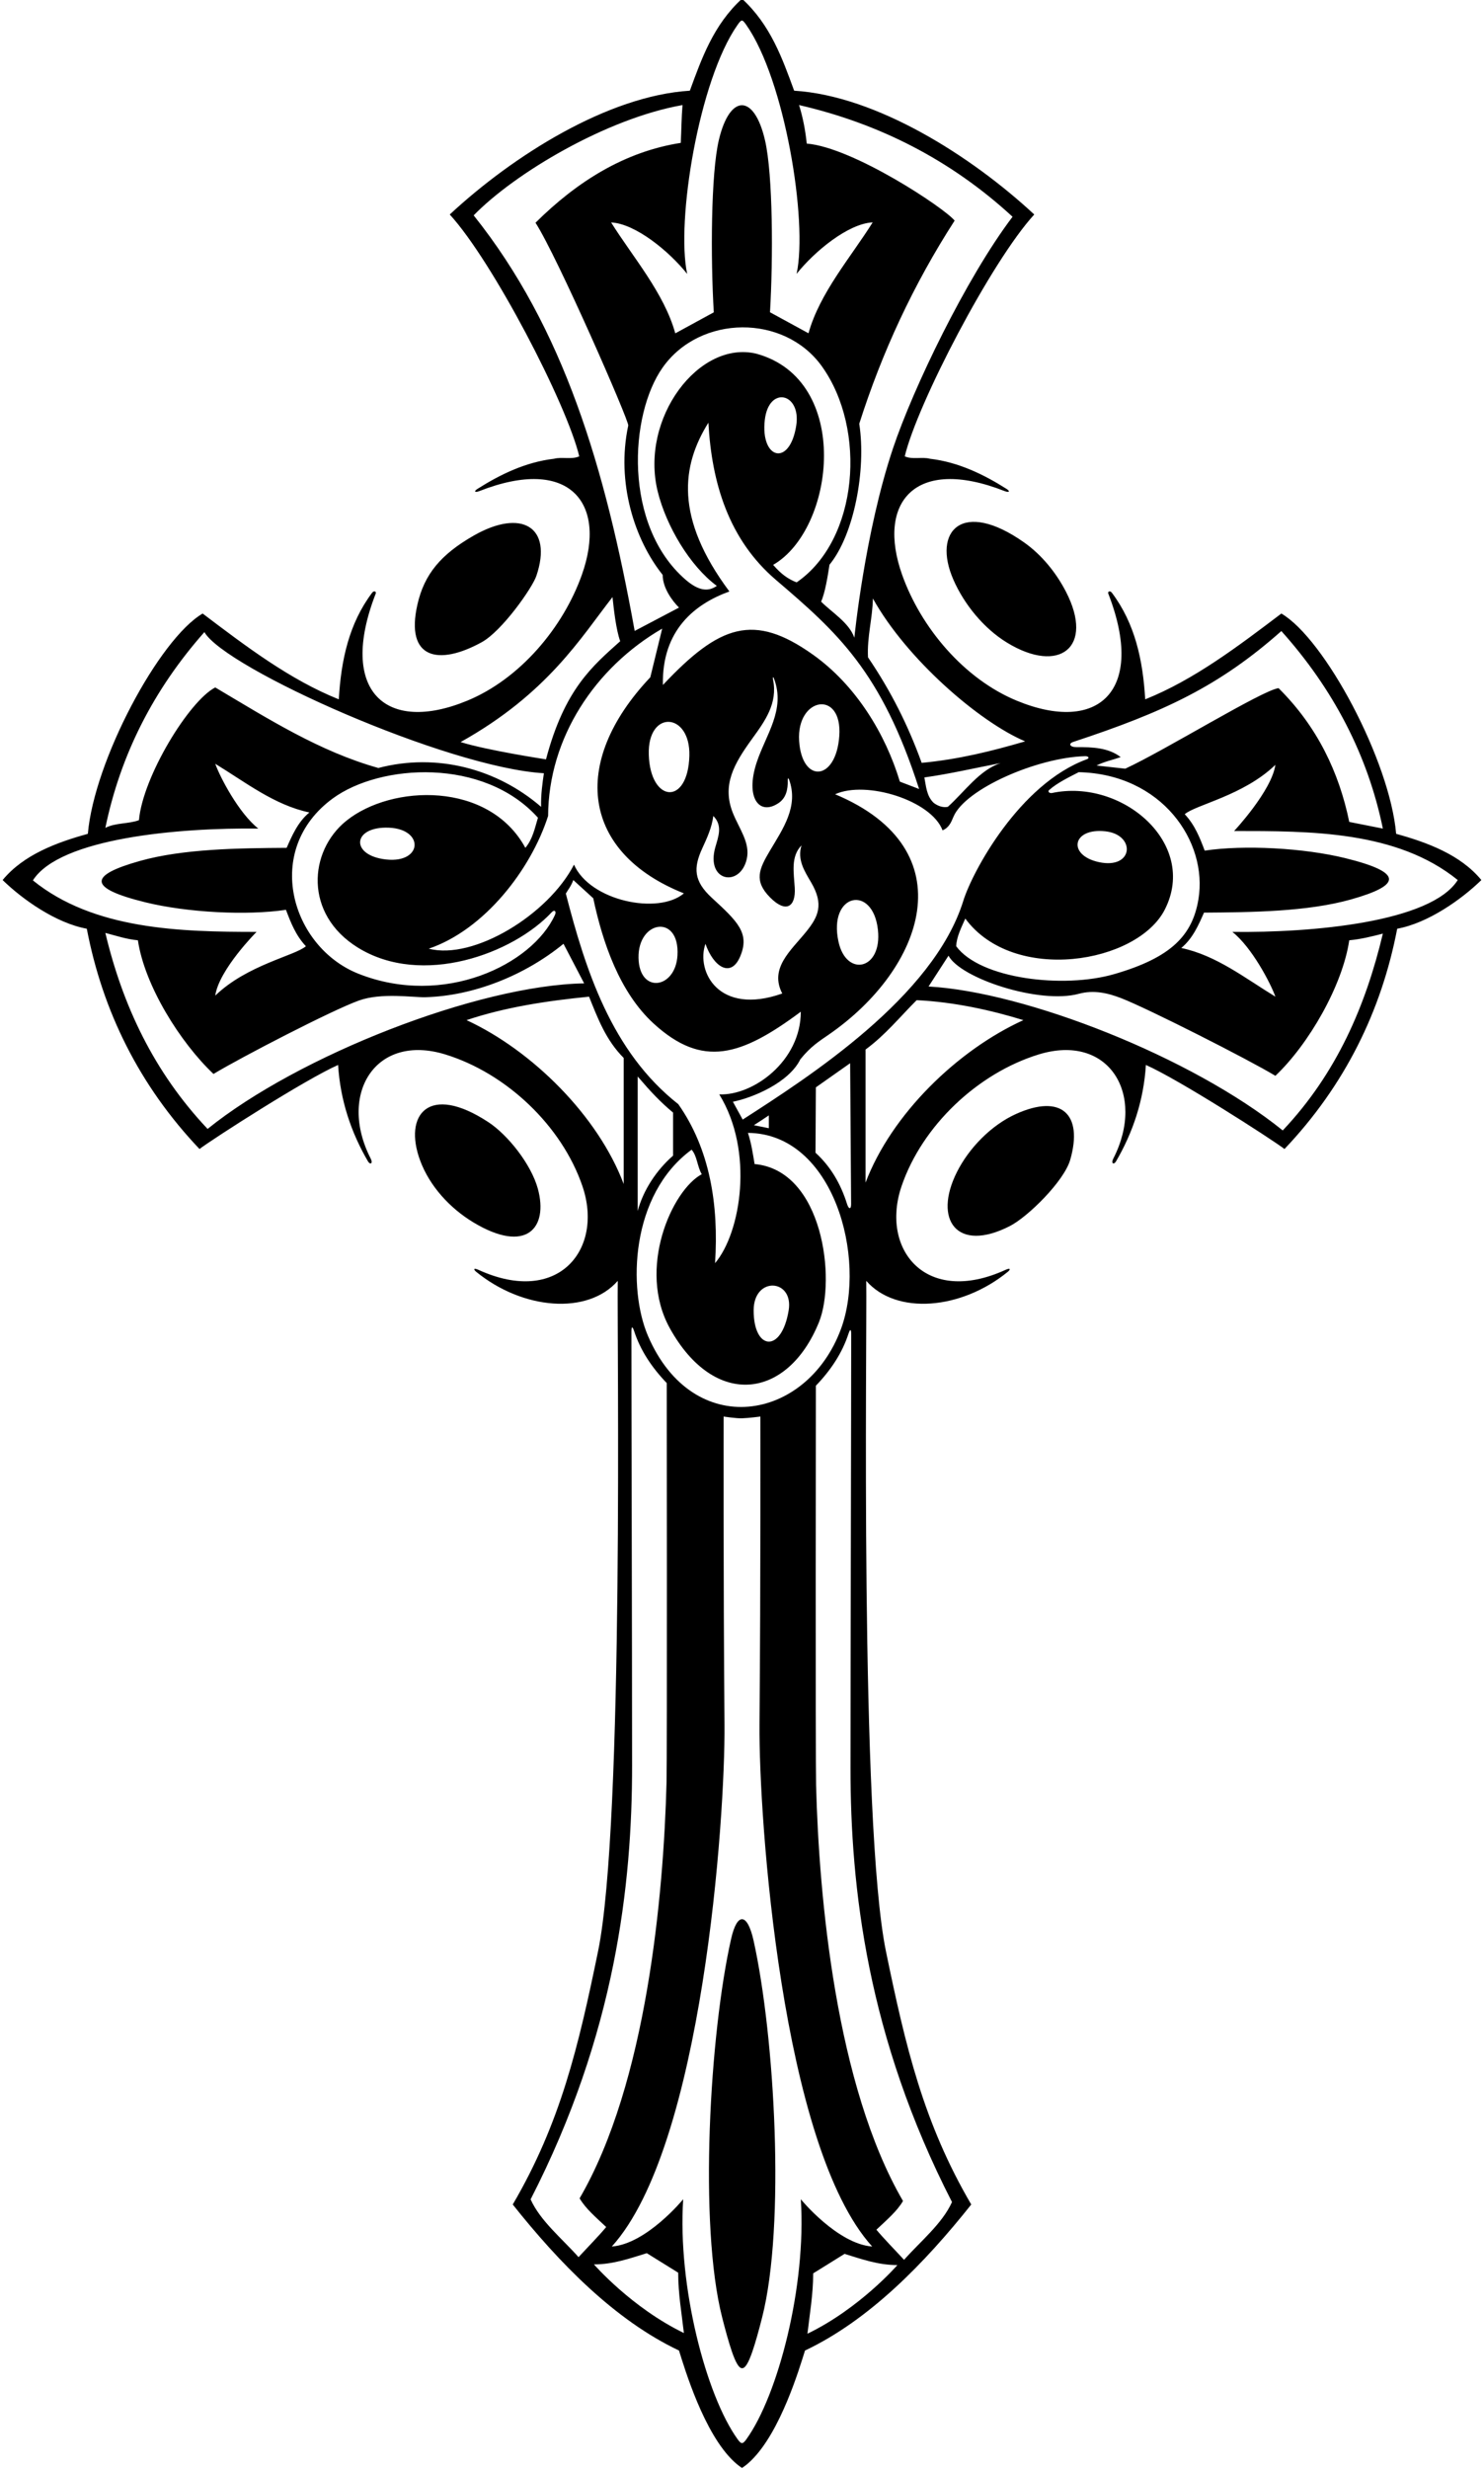<?xml version="1.0" encoding="UTF-8"?>
<svg xmlns="http://www.w3.org/2000/svg" xmlns:xlink="http://www.w3.org/1999/xlink" width="424pt" height="705pt" viewBox="0 0 424 705" version="1.1">
<g id="surface1">
<path style=" stroke:none;fill-rule:nonzero;fill:rgb(0%,0%,0%);fill-opacity:1;" d="M 398.898 238.102 C 397.09 217.23 378.512 182.438 366.102 175.199 C 353.801 184.5 341.199 194.102 327.199 199.699 C 326.551 188.449 324.258 177.98 317.668 169.25 C 317.172 168.59 316.402 168.859 316.664 169.535 C 327.465 197.32 313.797 209.715 290.469 200.07 C 275.469 193.871 263.105 179.242 257.738 164.094 C 250.473 143.594 261.281 130.121 287.012 140.223 C 288.336 140.742 288.715 140.328 287.59 139.609 C 281.09 135.488 273.797 131.938 265.699 131 C 263.5 130.398 260.602 131.301 258.5 130.301 C 262.078 115.324 283.238 74.625 295.5 61.25 C 277.473 44.5 250.371 27.352 226.898 25.898 C 223.5 16.602 220.102 7.047 212 -0.355 C 203.898 7.047 200.5 16.602 197.102 25.898 C 173.629 27.352 146.527 44.5 128.5 61.25 C 140.762 74.625 161.922 115.324 165.5 130.301 C 163.398 131.301 160.5 130.398 158.301 131 C 150.203 131.938 142.91 135.488 136.41 139.609 C 135.285 140.328 135.664 140.742 136.988 140.223 C 162.719 130.121 173.527 143.594 166.262 164.094 C 160.895 179.242 148.531 193.871 133.531 200.07 C 110.203 209.715 96.535 197.32 107.336 169.535 C 107.598 168.859 106.828 168.59 106.332 169.25 C 99.742 177.98 97.449 188.449 96.801 199.699 C 82.801 194.102 70.199 184.5 57.902 175.199 C 45.488 182.438 26.91 217.23 25.098 238.102 C 16.402 240.5 6.75 244 0.75 251.301 C 6.449 256.852 16 263.602 24.801 265.199 C 29.301 288.699 39.801 310 57 328.102 C 60.75 325.25 87.098 308.301 96.598 304.102 C 97.227 314.148 100.27 323.312 105.152 331.66 C 105.711 332.617 106.684 332.348 105.895 330.805 C 96.512 312.434 107.262 294.926 127.289 301.117 C 144.668 306.484 160.52 321.453 166.406 338.699 C 172.543 356.68 159.57 373.059 136.703 362.605 C 135.34 361.98 135.188 362.453 136.062 363.172 C 149.391 374.031 167.91 375.57 176.5 365.75 C 176.25 381 178.387 520.785 170.859 557.273 C 165.262 584.426 160.152 606.176 146.5 629.5 C 159.699 646.098 175.602 662.5 194 671.199 C 195.539 676.094 201.098 694.953 209.777 702.973 C 210.496 703.637 211.238 704.227 212 704.73 C 213.219 703.926 213.98 703.219 214.641 702.574 C 223.078 694.348 228.484 676.016 230 671.199 C 248.398 662.5 264.301 646.098 277.5 629.5 C 263.848 606.176 258.738 584.426 253.141 557.273 C 245.613 520.785 247.75 381 247.5 365.75 C 256.09 375.57 274.609 374.031 287.938 363.172 C 288.812 362.453 288.66 361.98 287.297 362.605 C 264.43 373.059 251.457 356.68 257.594 338.699 C 263.48 321.453 279.332 306.484 296.711 301.117 C 316.738 294.926 327.488 312.434 318.105 330.805 C 317.316 332.348 318.289 332.617 318.848 331.66 C 323.73 323.312 326.773 314.148 327.398 304.102 C 336.898 308.301 363.25 325.25 367 328.102 C 384.199 310 394.699 288.699 399.199 265.199 C 408 263.602 417.551 256.852 423.25 251.301 C 417.25 244 407.602 240.5 398.898 238.102 Z M 306.621 211.863 C 332.645 203.297 348.371 195.91 366.102 180.199 C 380.898 196.699 390.801 215.602 395.102 236.602 L 385.5 234.699 C 382.602 220.602 376.398 207.5 365.301 196.5 C 360.602 197.102 332.801 214.301 321.5 219.5 L 313.301 218.602 C 315.398 217.5 317.898 217 320.199 216.199 C 316.691 213.48 312.055 213.32 307.5 213.34 C 305.695 213.352 305.18 212.34 306.621 211.863 Z M 332.801 259.73 C 342.414 240.844 320.559 222.211 300.586 226.441 C 299.855 226.598 299.25 226.039 299.754 225.598 C 302.137 223.48 305.555 221.879 308.199 220.5 C 331.914 221.016 345.152 240.281 342.41 256.789 C 340.703 267.078 334.672 273.434 318.336 278.164 C 303.848 282.363 280.055 279.547 273.199 270.199 C 273.301 267.5 274.699 264.801 275.801 262.301 C 289.633 281.07 324.969 275.129 332.801 259.73 Z M 315.891 237.391 C 324.59 238.383 323.898 248.355 313.926 246.172 C 304.898 244.195 306.32 236.301 315.891 237.391 Z M 310.012 215.93 C 311.051 215.902 311.348 216.504 310.535 216.801 C 291.258 223.855 277.816 248.906 275.227 257.238 C 266.688 284.723 231.098 307.535 212.199 319.699 L 209.398 314.602 C 215 313.5 225.367 309.199 228.664 302.5 C 231.586 298.852 234.07 297.312 236.832 295.406 C 263.914 276.703 276.34 242.598 238.602 226.801 C 247.48 222.777 266.098 228.559 269.301 237.102 C 271.141 236.352 271.758 234.809 272.406 233.254 C 275.719 225.305 296.344 216.301 310.012 215.93 Z M 98.922 234.402 C 88.191 243.059 86.836 261.02 102.211 270.566 C 120.613 281.988 146.695 272.27 157.645 260.48 C 158.406 259.66 159.043 260.203 158.543 261.289 C 152.039 275.477 126.809 287.703 102.441 278.066 C 83.203 270.453 74.961 242.691 95.105 227.977 C 108.629 218.102 138.188 216.246 153.699 233.5 C 152.801 236.5 152.199 239.602 150.102 242.102 C 139.746 223.059 111.914 223.926 98.922 234.402 Z M 109.367 245.297 C 100.047 243.777 100.941 235.98 111.035 236.344 C 121.59 236.723 120.742 247.152 109.367 245.297 Z M 122.5 270.898 C 138.398 265.5 151.699 248.301 156.602 233 C 156.699 210.801 169.898 190.699 189.199 179.5 L 185.801 193.398 C 162.543 218.012 166.504 243.602 195.398 255.102 C 188.062 261.309 168.559 257.258 164 246.898 C 156.664 261.164 135.32 274.227 122.5 270.898 Z M 216.102 101 C 199.719 97.035 182.777 119.422 187.914 140.332 C 190.32 150.129 197.074 161.59 204.801 167.301 C 202.211 169.129 199.406 168.602 195.789 165.453 C 178.078 150.023 179.758 118.434 189.363 104.902 C 200.074 89.812 224.09 89.641 234.809 104.586 C 247.723 122.586 245.305 154.16 227.602 166.301 C 225.102 165.301 223.25 164 220.898 161.301 C 238.637 151.062 243.496 108.473 216.102 101 Z M 218.512 119.945 C 219.637 110.016 228.941 112.203 227.5 121.5 C 225.652 133.402 217.238 131.176 218.512 119.945 Z M 208.398 168.898 C 192.645 147.77 194.758 132.93 202.398 120.699 C 203.352 137.926 208.199 154.062 221.68 165.582 C 239.172 180.527 251.789 191.641 262.602 225.301 L 257.102 223.199 C 253.016 209.609 244.551 195.672 232.285 186.949 C 215.375 174.926 205.633 178.352 189.398 195.602 C 189.074 179.805 198.691 172.395 208.398 168.898 Z M 223.5 283.699 C 205.309 290.121 198.812 277.375 201.555 269.504 C 203.84 276.094 208.836 279.395 211.484 273.117 C 214.293 266.461 210.754 263.152 203.379 256.371 C 198.207 251.613 198.055 247.859 200.676 242.184 C 202.031 239.238 203.391 236.285 203.801 233 C 206.52 235.723 205.262 238.84 204.395 241.863 C 201.527 251.844 211.496 253.504 213.363 245.277 C 214.402 240.695 211.215 236.684 209.414 232.195 C 206.219 224.238 209.633 218.211 214.898 210.953 C 218.602 205.859 222.246 200.801 220.871 194.062 C 220.715 193.297 220.902 193.141 221.164 193.844 C 224.477 202.688 218.816 209.789 216.199 217.691 C 212.852 227.809 216.938 233.074 222.484 229.289 C 224.477 227.934 225.176 225.648 225.07 222.629 C 225.059 222.262 225.285 222.16 225.406 222.488 C 228.277 230.207 223.711 236.633 219.965 242.941 C 216.871 248.16 215.344 251.5 219.973 256.215 C 224.562 260.887 227.402 258.973 227.07 253.492 C 226.805 249.148 225.883 244.602 229 241.398 C 227.73 245.508 229.875 248.777 231.762 251.992 C 235.438 258.27 233.82 261.754 230.324 266.074 C 225.996 271.426 219.75 276.453 223.5 283.699 Z M 228.324 211.543 C 227.539 199.039 240.715 196.828 239.797 210.129 C 238.895 223.176 229.09 223.77 228.324 211.543 Z M 196.961 215.832 C 196.555 230.191 185.801 229.23 185.367 215.512 C 184.957 202.547 197.312 203.348 196.961 215.832 Z M 193.562 272.812 C 193.016 282.438 182.609 283.898 182.434 273.496 C 182.254 262.727 194.238 260.93 193.562 272.812 Z M 163.801 251.301 L 169.5 256.5 C 172.156 269.047 176.992 283.387 186.82 292.336 C 200.703 304.973 211.641 301.672 228.801 288.898 C 228.801 303.047 215.145 312.91 205.5 312.5 C 215.488 328.691 211.715 351.965 204.301 360.699 C 205.398 344 202.801 328.102 193.801 315.301 C 174.699 300.301 167.266 276.867 161.664 255.164 C 162.234 254.164 163.199 253 163.801 251.301 Z M 192.301 317.699 L 192.301 330 C 187.602 334.102 183.801 339.801 182.199 345.801 L 182.199 307.398 C 186 311.836 188.602 314.602 192.301 317.699 Z M 197.602 328.301 C 199.199 330.102 199.199 333.102 200.5 335.301 C 192 339.836 181.934 362.281 191.398 379.316 C 204.168 402.309 225.012 399.688 233.988 377.559 C 238.902 365.438 235.188 334.18 215.602 332.398 C 215 328.836 214.664 326.5 213.699 323.5 C 238.211 323.699 247.734 359.309 240.281 379.48 C 230.484 405.992 198.039 411.484 185.133 381.461 C 179.391 368.109 180.047 341.16 197.602 328.301 Z M 215.328 374.164 C 215.352 364.355 226.809 365.148 225.336 374.164 C 223.316 386.508 215.301 385.656 215.328 374.164 Z M 215.398 321.301 C 216.664 320.5 218.664 319.199 219.664 318.5 L 219.664 322.164 Z M 242.02 343.828 C 240.238 338.117 237.352 333.121 233 329.164 L 233.102 310.5 L 242.898 303.602 C 242.988 315.477 243.078 330.117 243.172 343.836 C 243.18 345.406 242.488 345.34 242.02 343.828 Z M 250.836 265.52 C 252.086 276.988 241.809 279.117 239.574 268.93 C 236.543 255.109 249.402 252.383 250.836 265.52 Z M 264.102 222 C 271.301 221 278.602 219.301 285.898 217.898 C 279.898 219.801 275.398 226.301 270.801 230.398 C 269.398 230.699 267.801 230.102 266.699 229.199 C 264.699 227.199 264.602 224.5 264.102 222 Z M 292.898 211.699 C 283.301 214.5 273.934 216.836 263.336 217.836 C 259.535 207.336 254.664 197.5 248 187.699 C 247.699 181.801 249.301 176.602 249.398 170.898 C 259 188.164 279.727 206.113 292.898 211.699 Z M 289.301 61.898 C 276.055 79.359 260.883 110.875 255.137 128.043 C 247.051 152.188 244.102 182.102 244.102 182.102 C 242.602 177.801 237.699 174.898 234.602 171.801 C 235.75 169.25 236.5 164.5 237 161.25 C 244 152.75 247.539 134.137 245.5 121 C 252 100.602 260.949 81.301 272.75 63 C 270 59.5 243.801 42.102 230.5 41 C 230.102 37.199 229.398 33.5 228.301 30 C 250.898 35.199 271.5 45.5 289.301 61.898 Z M 210.699 7.152 C 211.871 5.488 212.039 5.438 213.195 7.074 C 224.223 22.707 230.848 63.152 227.602 78.199 C 232.664 71.832 242.336 63.832 249.336 63.5 C 243.16 73.363 234.188 83.641 231 95.168 L 220 89.168 C 220.898 73.949 220.859 49.93 218.574 40.059 C 215.504 26.77 208.559 26.73 205.41 39.867 C 203.078 49.605 203.031 73.859 203.938 89.188 L 192.938 95.188 C 189.754 83.66 180.777 73.383 174.605 63.52 C 181.605 63.855 191.27 71.855 196.34 78.223 C 193.094 63.191 199.699 22.824 210.699 7.152 Z M 135.336 61.5 C 147 49.5 173.281 33.828 195 30 C 194.699 33.699 194.699 37 194.5 40.801 C 178.5 43.301 164.898 51.801 153 63.602 C 159.258 73.297 179.77 120.234 179.5 121.5 C 176.004 137.855 181.336 154.164 189.336 164.164 C 189.336 167.836 192 171.5 194 173.5 L 181.336 180.164 C 172.941 133.574 161.078 93.719 135.336 61.5 Z M 175 170.5 C 175.379 174.039 176.008 179.773 177.199 183.102 C 169.336 190.164 161.309 196.723 156 216.836 C 156 216.836 139.301 214.301 131.602 211.898 C 156.5 198 166 182 175 170.5 Z M 58.398 180.5 C 64.332 190.836 127.664 219.164 155.398 220.801 C 155 223.5 154.5 227 154.602 230.398 C 142.102 219.602 124.898 214.898 108.102 219.301 C 91.301 214.602 76.5 205.199 61.5 196.301 C 54 200.164 40.801 221.801 39.699 234.199 C 36.801 235.301 33 234.898 30.102 236.398 C 34.398 215.602 43.801 197 58.398 180.5 Z M 9.398 251.398 C 17.086 239.297 51.16 236.316 73.801 236.602 C 68.234 232.199 62.898 222 61.5 218.102 C 70.199 223.398 78.398 229.898 88.398 232 C 85.102 234.699 83.398 238.699 81.898 242.102 C 68.234 242.199 52.371 242.352 39.898 245.867 C 25.492 249.926 24.824 253.547 41.535 257.656 C 53.422 260.578 70.484 261.48 81.699 259.801 C 83.102 263.5 84.5 267.102 87.398 270.199 C 84.301 272.898 70.566 275.535 61.5 284.301 C 62.566 276.867 73.301 266.102 73.301 266.102 C 51.598 266.102 26.801 265.5 9.398 251.398 Z M 59.312 322.367 C 43.91 306.066 35 287 30.102 266.398 C 33.199 267.199 36.102 268.199 39.398 268.5 C 41.309 281.43 51.488 297.676 60.996 306.672 C 68.766 301.98 94.883 288.434 102.59 285.688 C 109 283.398 118.105 284.844 121.496 284.758 C 135.348 284.395 150 278.5 161 269.5 L 166.898 280.801 C 136.492 281.328 85.223 301.449 59.312 322.367 Z M 133.301 291.301 C 144.301 287.602 156.199 285.801 168.301 284.602 C 170.801 290.801 173.102 297 178.199 302.102 L 178.199 338.102 C 170.898 318.699 152.102 300 133.301 291.301 Z M 151.602 628.035 C 175.816 580.848 180.609 538.262 180.598 504.07 C 180.59 469.539 180.406 405.188 180.402 380.238 C 180.402 378.297 180.871 379.129 181.164 380.047 C 182.953 385.578 186.215 390.477 190.5 394.938 C 190.5 394.938 190.621 501.812 190.438 508.98 C 189.605 541.074 184.758 594.812 165.602 627.738 C 167.297 630.676 170.352 633.238 173.199 635.938 C 170.852 638.738 168.102 641.488 165.301 644.535 C 160.602 639.238 154.398 634.238 151.602 628.035 Z M 169.699 646.602 C 175.199 646.602 179.898 644.902 184.801 643.402 L 193.766 648.969 C 193.766 654.969 194.766 660.633 195.398 666.199 C 180.434 658.969 169.699 646.602 169.699 646.602 Z M 213.297 696.473 C 212.211 697.992 211.805 698.008 210.723 696.5 C 201.715 683.953 193.574 652.832 195.199 628 C 195.199 628 184.75 640.75 174.801 641.5 C 200.777 612.875 207.219 518.855 207 492.5 C 206.648 450.121 206.75 404.5 206.75 404.5 C 206.75 404.5 210.297 405.051 212 404.996 C 213.938 404.938 217.25 404.5 217.25 404.5 C 217.25 404.5 217.352 450.121 217 492.5 C 216.781 518.855 223.223 612.875 249.199 641.5 C 239.25 640.75 228.801 628 228.801 628 C 230.422 652.812 222.301 683.906 213.297 696.473 Z M 230.699 666.398 C 231.336 660.832 232.336 655.168 232.336 649.168 L 241.301 643.598 C 246.199 645.098 250.898 646.801 256.398 646.801 C 256.398 646.801 245.664 659.168 230.699 666.398 Z M 272 628.801 C 269.199 635 263 640 258.301 645.301 C 255.5 642.25 252.75 639.5 250.398 636.699 C 253.25 634 256.301 631.438 258 628.5 C 238.844 595.574 233.992 541.84 233.164 509.746 C 232.977 502.574 233.102 395.699 233.102 395.699 C 237.387 391.242 240.645 386.34 242.434 380.809 C 242.73 379.891 243.199 379.059 243.199 381 C 243.191 405.949 243.012 470.305 243 504.836 C 242.988 539.023 247.781 581.613 272 628.801 Z M 247.301 337.699 L 247.301 299.699 C 253 295.5 257 290.5 261.898 285.602 C 272.602 286.102 283.336 288.5 292.398 291.301 C 273.5 299.898 254.699 318.199 247.301 337.699 Z M 366.5 322.801 C 340.59 301.883 293.008 283.219 265.301 281.699 L 271 272.898 C 274.449 279.387 296.988 286.824 308.23 283.781 C 312.473 282.633 316.477 283.535 320.352 285.035 C 327.98 287.992 356.633 302.508 364.398 307.199 C 373.91 298.203 383.59 281.43 385.5 268.5 C 388.801 268.199 392 267.398 395.102 266.602 C 390.199 287.199 381.898 306.5 366.5 322.801 Z M 352.102 266.102 C 357.664 270.5 363 280.699 364.398 284.602 C 355.699 279.301 347.5 272.801 337.5 270.699 C 340.801 268 342.5 264 344 260.602 C 357.664 260.5 373.527 260.348 386 256.836 C 400.406 252.773 401.074 249.156 384.363 245.043 C 372.48 242.121 355.414 241.219 344.199 242.898 C 342.801 239.199 341.398 235.602 338.5 232.5 C 341.602 229.801 355.336 227.164 364.398 218.398 C 363.336 225.836 352.602 237.301 352.602 237.301 C 374.301 237.301 399.102 237.199 416.5 251.301 C 408.816 263.402 374.742 266.383 352.102 266.102 Z M 119.254 172.66 C 121.211 163.973 125.965 158.305 135.348 152.941 C 148.938 145.176 158.027 150.359 153.238 164.469 C 152.07 167.898 143.441 180.199 137.613 183.398 C 125.324 190.145 115.746 188.223 119.254 172.66 Z M 292.633 154.914 C 297.68 158.48 301.781 163.59 304.559 168.969 C 312.773 184.895 302.625 192.613 287.738 183.52 C 281.035 179.426 275.449 172.512 272.402 165.543 C 266.293 151.59 274.938 142.422 292.633 154.914 Z M 135.234 349.043 C 128.512 344.988 122.734 338.68 120.031 331.363 C 115.223 318.355 122.426 309.191 139.543 320.438 C 145.105 324.09 151.758 332.445 153.672 339.453 C 156.73 350.672 150.367 358.164 135.234 349.043 Z M 305.777 331.184 C 304.02 337.293 293.695 347.461 288.543 350.098 C 273.387 357.855 266.566 348.305 273.398 334.699 C 276.848 327.832 283.18 321.305 290.312 318.086 C 303.215 312.266 309.531 318.129 305.777 331.184 Z M 215.316 554.172 C 221.352 581.406 224.453 635.449 217.75 661.75 C 216.73 665.758 215.828 668.965 215.004 671.375 C 212.773 677.895 211.285 677.895 209.039 671.277 C 208.227 668.883 207.34 665.715 206.336 661.777 C 199.586 635.289 202.777 580.676 208.895 553.629 C 210.621 545.984 213.547 546.184 215.316 554.172 "/>
</g>
</svg>
